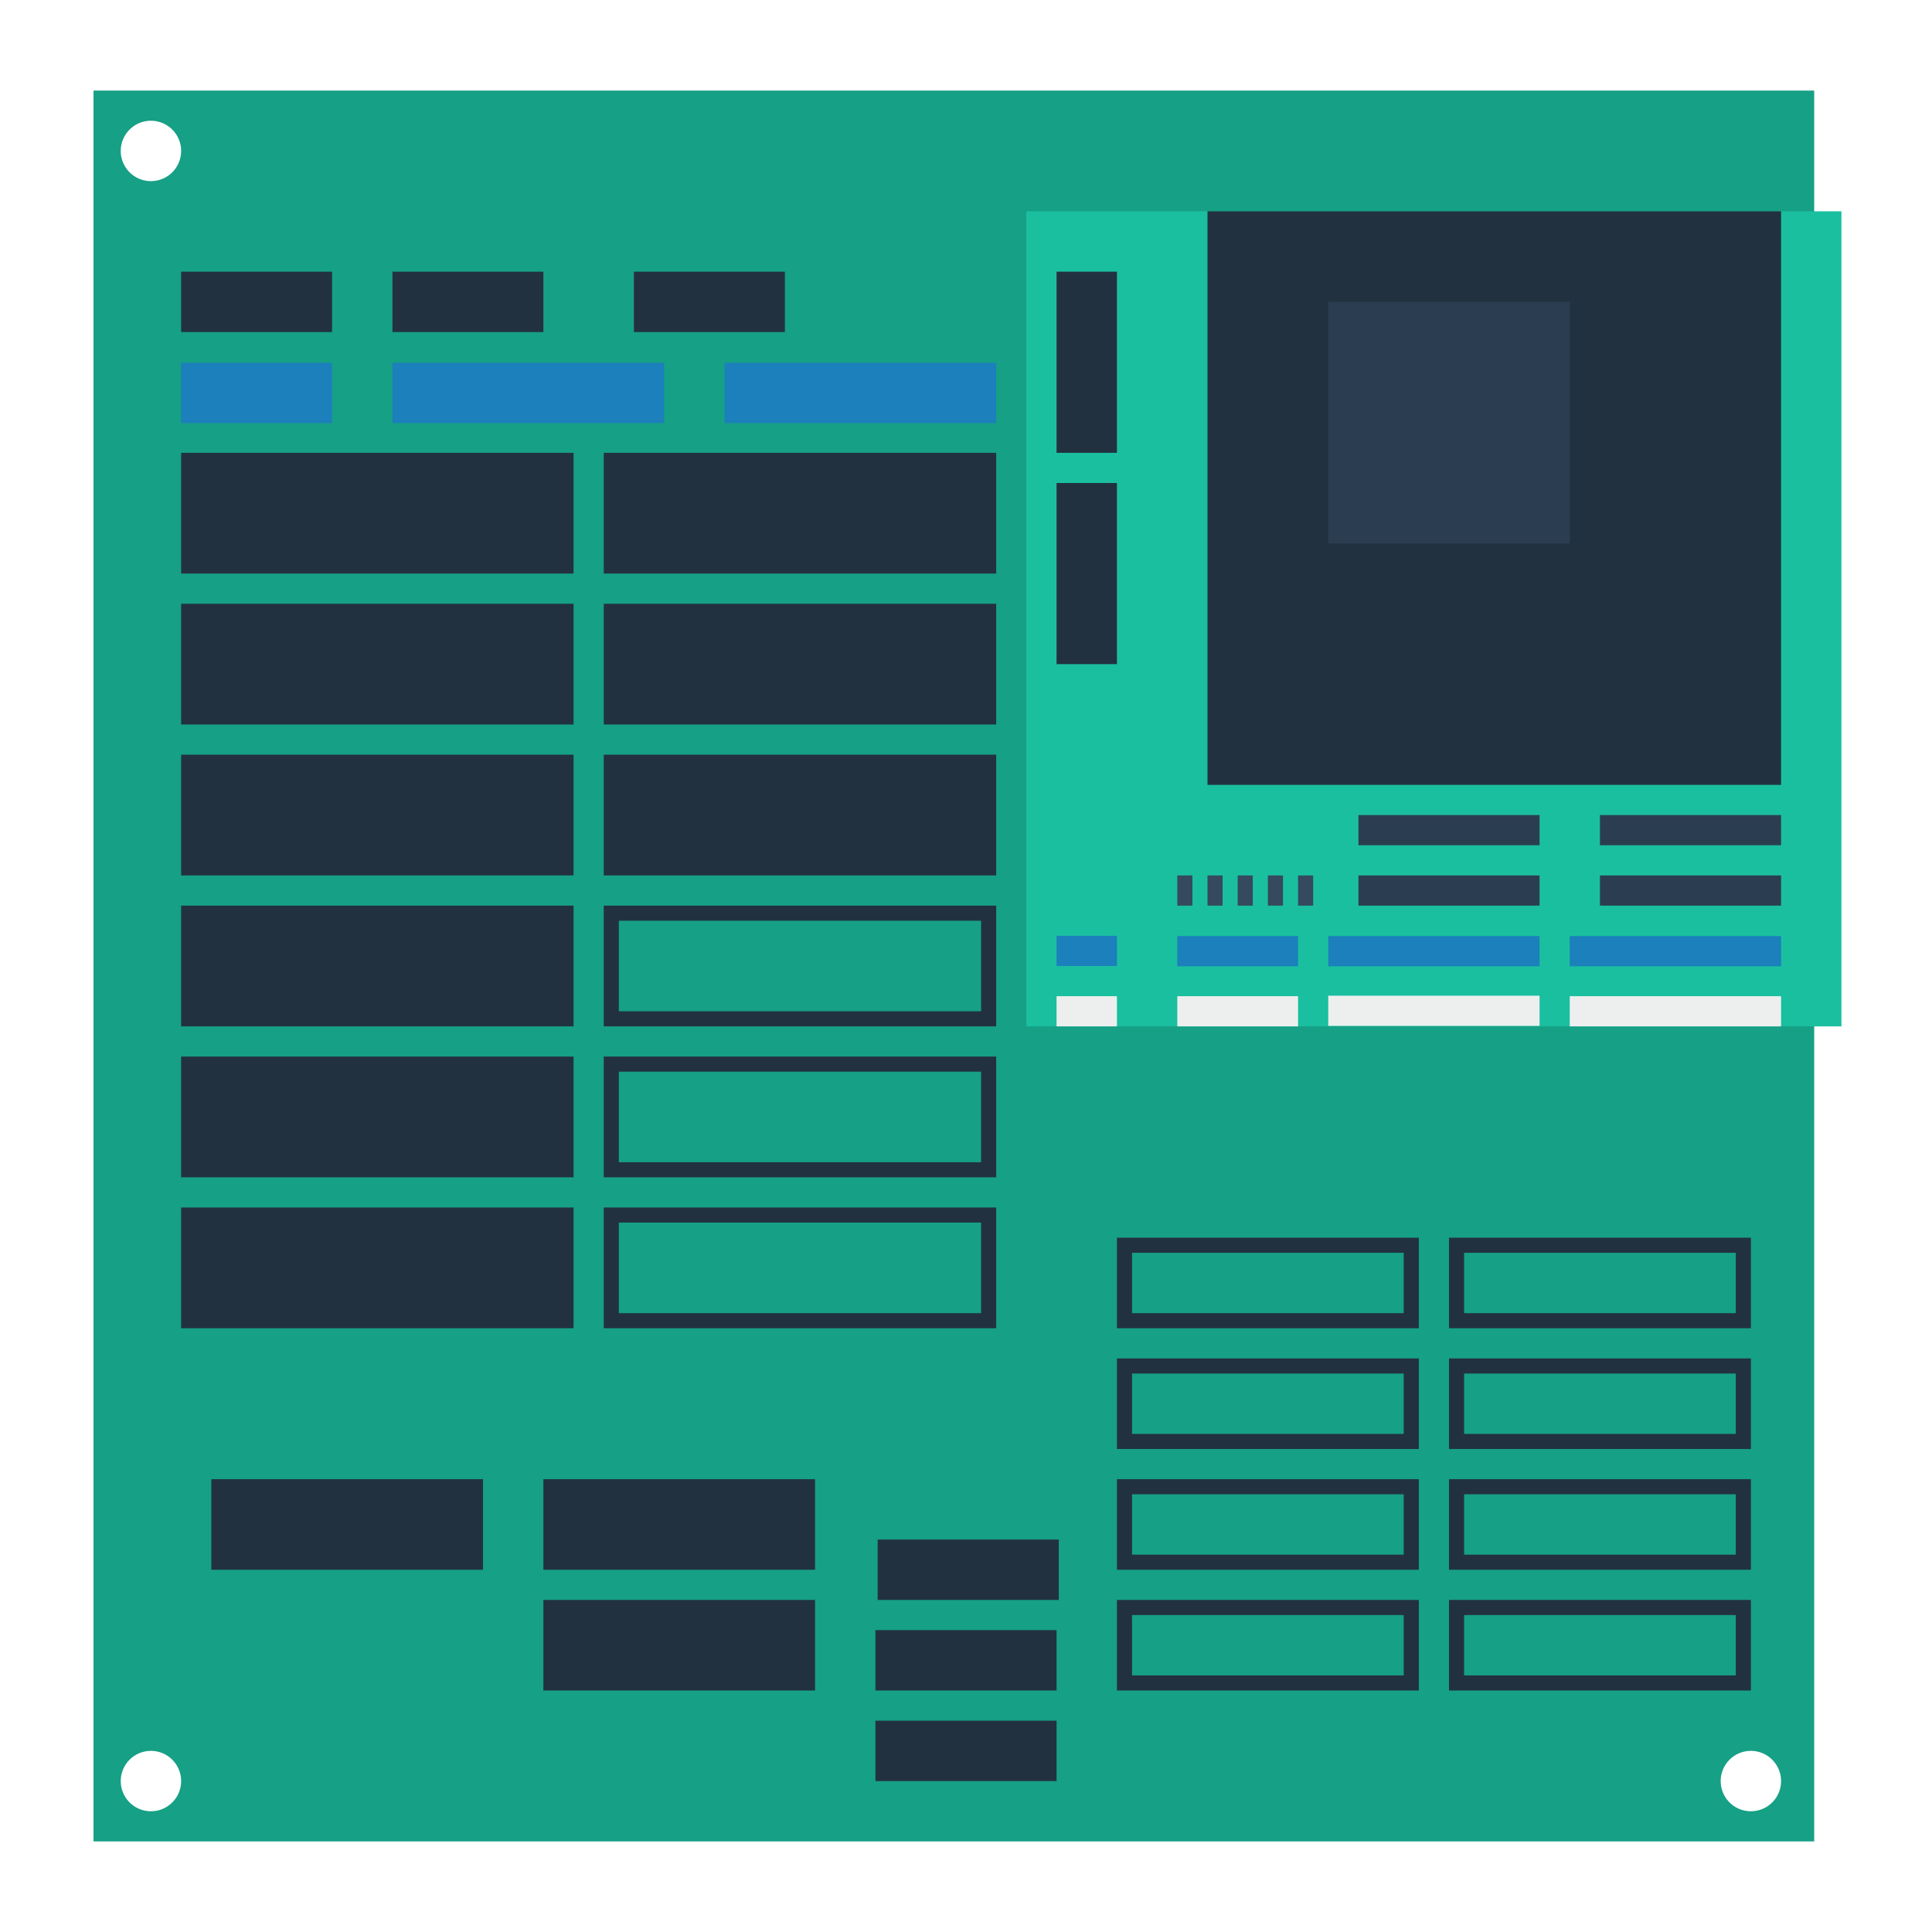 <svg xmlns="http://www.w3.org/2000/svg" viewBox="0 0 256 256"><path fill="#16a085" d="M12.391 12v232h228V12zM20 240a4 4 0 1 1 0-8 4 4 0 0 1 0 8m0-216a4 4 0 1 1 0-8 4 4 0 0 1 0 8m212 216a4 4 0 1 1 0-8 4 4 0 0 1 0 8"/><path fill="#1abf9f" d="M136 28h108v108H136z"/><path fill="#223140" d="M160 28h76v76h-76z"/><path fill="#2b3e51" d="M176 40h32v32h-32z"/><path fill="#223140" d="M140 36h8v24h-8zm0 28h8v24h-8z"/><path fill="#edefef" d="M176 131.934h28v4h-28zM156 132h16v4h-16zm-16 0h8v4h-8zm68 0h28v4h-28z"/><path fill="#1b80bb" d="M176 124.035h28v4h-28zm-20 0h16v4h-16zM140 124h8v4h-8zm68 .035h28v4h-28zM24 48.065h20v8H24zm28 0h36v8H52zm44 0h36v8H96z"/><path fill="#2b3e51" d="M180 108h24v4h-24zm0 8h24v4h-24zm32-8h24v4h-24zm0 8h24v4h-24z"/><path fill="#35495f" d="M156 116h2v4h-2zm4 0h2v4h-2zm4 0h2v4h-2zm4 0h2v4h-2zm4 0h2v4h-2z"/><path fill="#223140" d="M24 60h52v16H24zm56 0h52v16H80zM24 80h52v16H24zm56 0h52v16H80zm-56 20h52v16H24zm56 0h52v16H80zm-56 20h52v16H24zm106 2v12H82v-12zm2-2H80v16h52zM24 140h52v16H24zm106 2v12H82v-12zm2-2H80v16h52zM24 160h52v16H24zm106 2v12H82v-12zm2-2H80v16h52zM28 196h36v12H28zm44 0h36v12H72zm0 16h36v12H72zm114-46v8h-36v-8zm2-2h-40v12h40zm-2 18v8h-36v-8zm2-2h-40v12h40zm-2 18v8h-36v-8zm2-2h-40v12h40zm-2 18v8h-36v-8zm2-2h-40v12h40zm42-46v8h-36v-8zm2-2h-40v12h40zm-2 18v8h-36v-8zm2-2h-40v12h40zm-2 18v8h-36v-8zm2-2h-40v12h40zm-2 18v8h-36v-8zm2-2h-40v12h40zm-115.708-8h24v8h-24zM116 216h24v8h-24zm0 12h24v8h-24zM24 36h20v8H24zm28 0h20v8H52zm32 0h20v8H84z"/></svg>